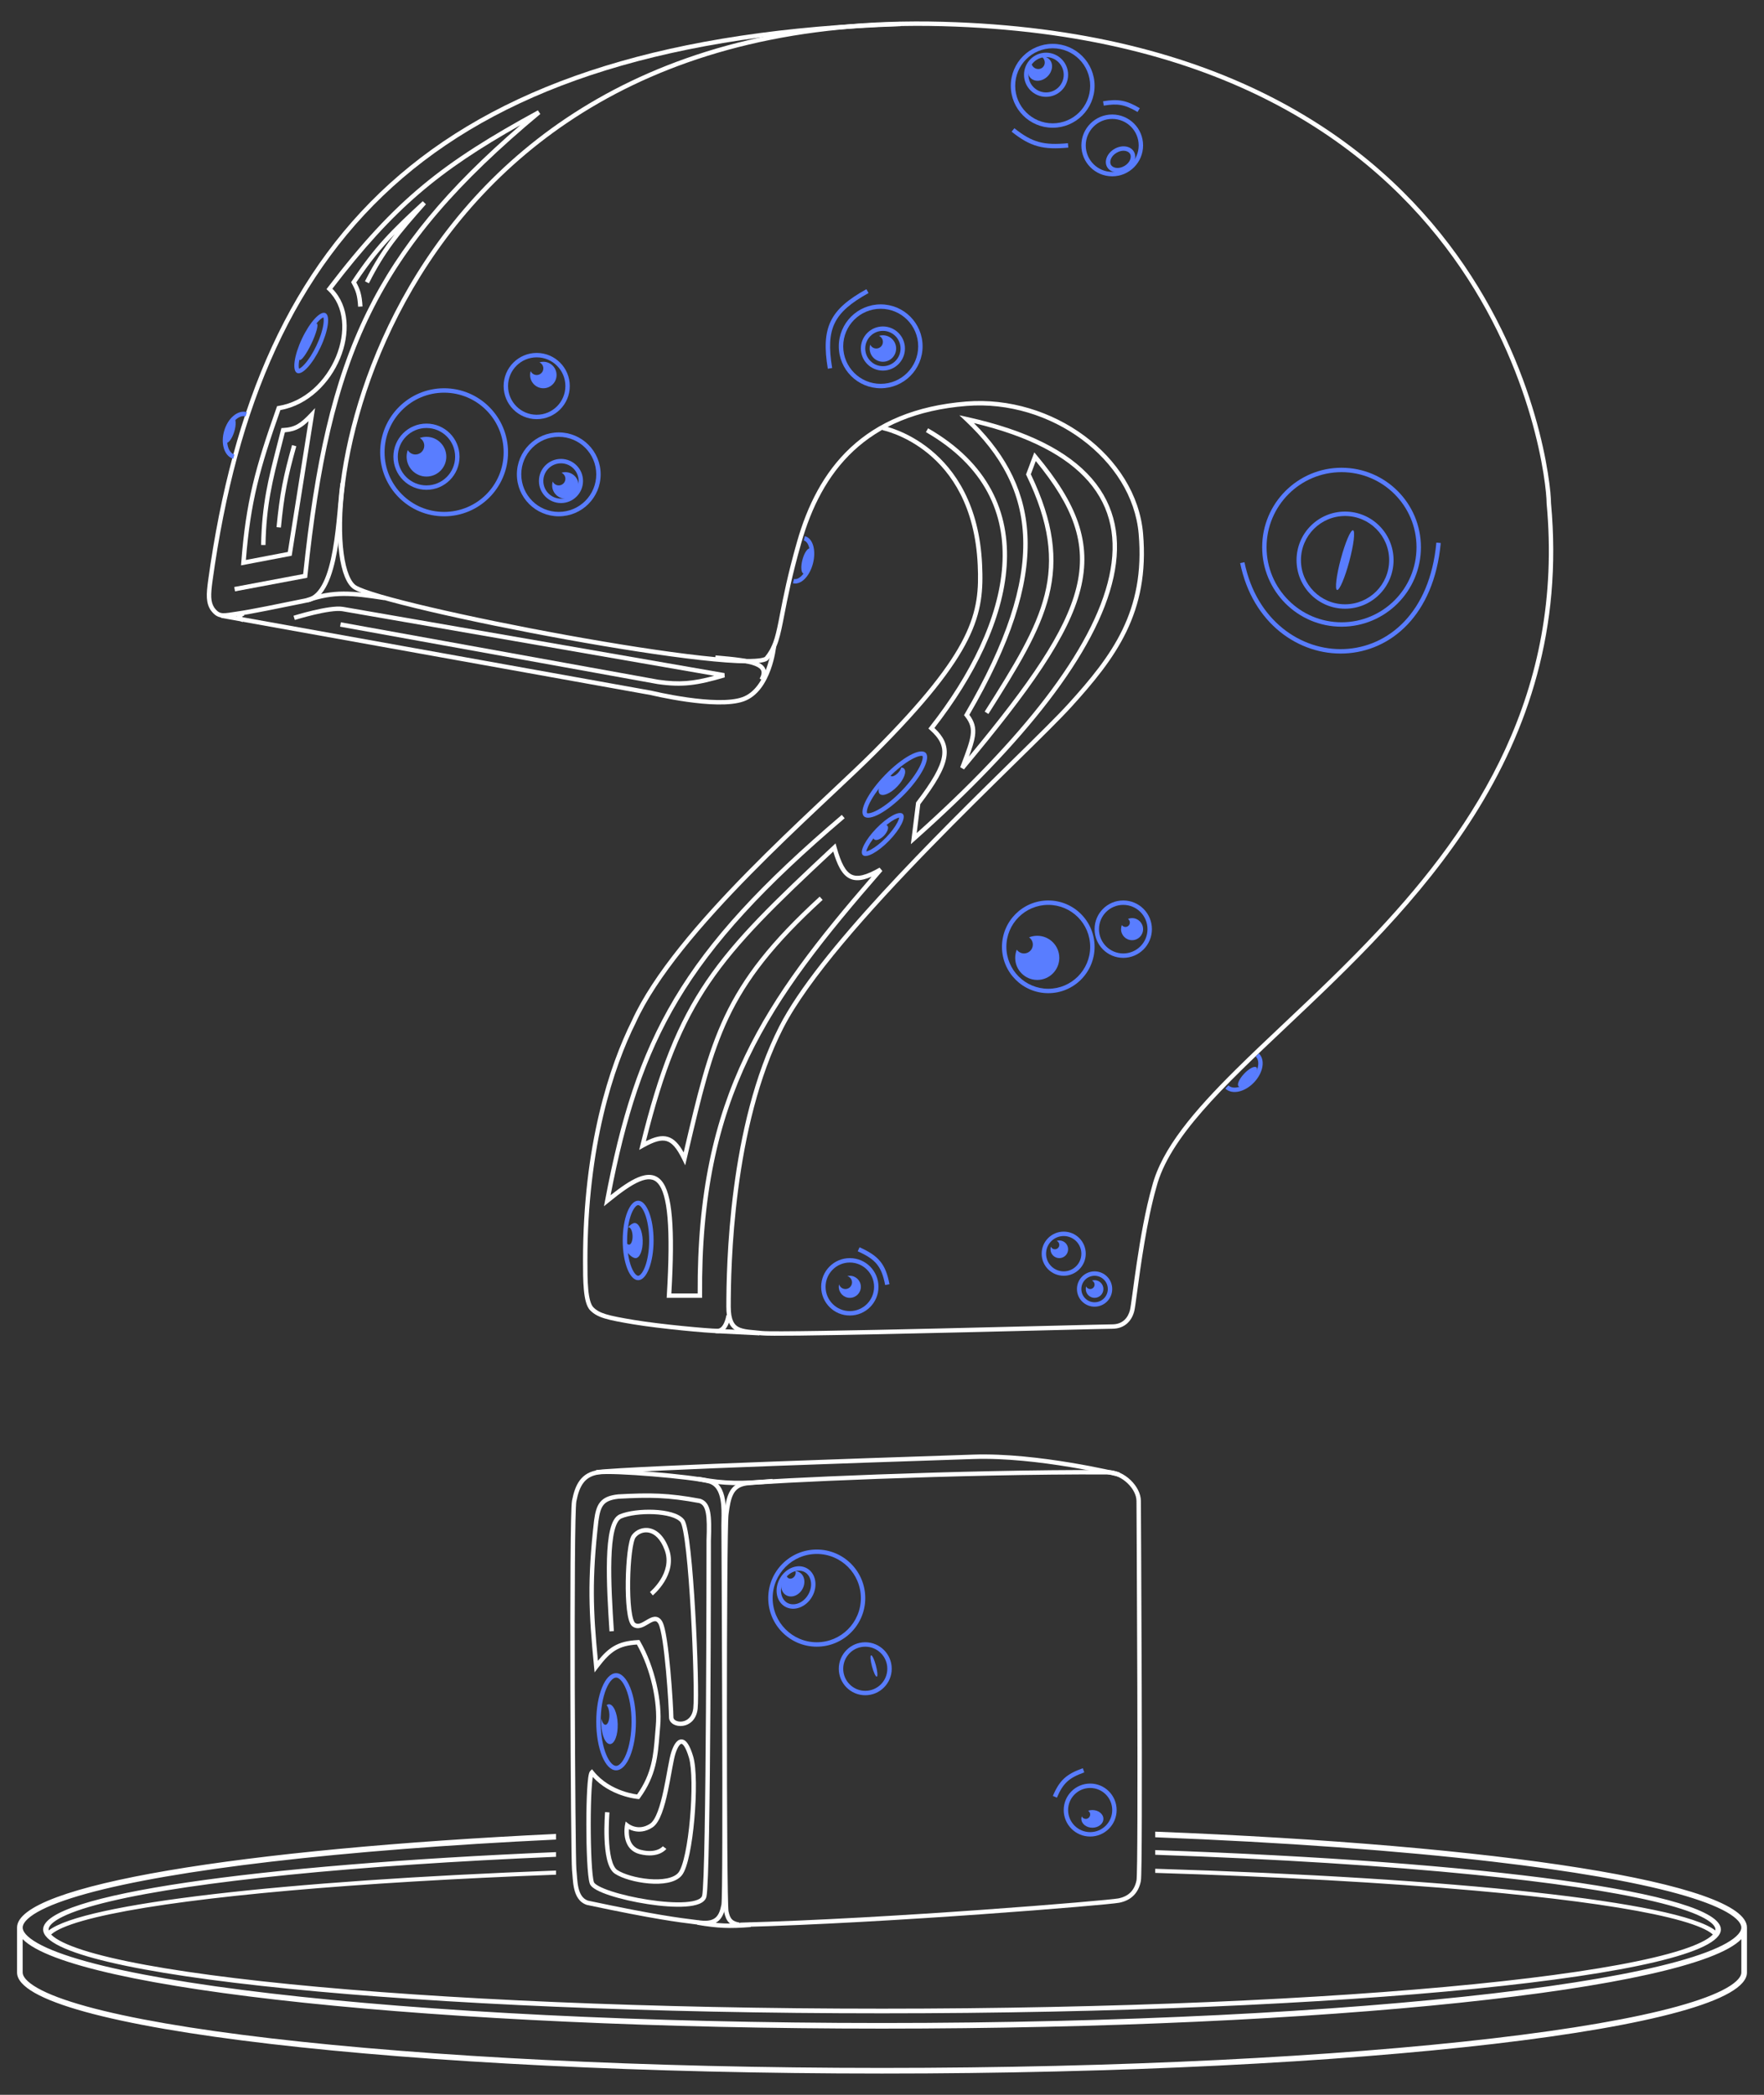 <svg width="368" height="437" viewBox="0 0 368 437" fill="none" xmlns="http://www.w3.org/2000/svg">
<rect x="0" y="0" width="368" height="437" fill="#333333" stroke="none"/>
<path fill-rule="evenodd" clip-rule="evenodd" d="M322.648 104.986V104.944C322.648 101.415 320.158 77.288 303.157 53.682C286.197 30.134 254.73 7.007 196.584 5.463C136.216 3.861 102.942 31.419 86.14 60.216C77.725 74.639 73.435 89.387 71.962 100.966C71.225 106.758 71.197 111.728 71.695 115.449C71.944 117.312 72.321 118.832 72.789 119.977C73.265 121.14 73.795 121.816 74.284 122.13C74.597 122.331 75.194 122.603 76.102 122.935C76.993 123.261 78.127 123.624 79.475 124.017C82.171 124.804 85.687 125.702 89.748 126.652C97.868 128.553 108.133 130.658 118.308 132.502C128.486 134.347 138.557 135.928 146.293 136.785C150.165 137.214 153.428 137.459 155.818 137.468C157.017 137.473 157.964 137.418 158.646 137.308C158.987 137.253 159.233 137.188 159.4 137.124C159.514 137.08 159.562 137.047 159.572 137.04C161.151 135.13 161.692 133.26 162.401 129.723C162.506 129.198 162.614 128.639 162.73 128.042C163.398 124.603 164.313 119.885 166.283 112.981C168.415 105.513 171.817 98.622 177.433 93.383C183.062 88.133 190.841 84.611 201.596 83.761C210.57 83.052 219.423 85.888 226.207 90.904C232.989 95.919 237.767 103.165 238.465 111.313C239.168 119.534 237.76 126.033 234.983 131.77C232.219 137.482 228.116 142.4 223.509 147.474C221.229 149.984 217.065 154.074 211.955 159.092L211.663 159.379C206.409 164.539 200.163 170.677 193.875 177.145C181.265 190.116 168.604 204.297 163.387 214.515C158.167 224.742 155.424 237.172 153.993 248.124C152.563 259.063 152.448 268.459 152.448 272.586C152.448 274.012 152.641 274.96 152.933 275.601C153.212 276.214 153.596 276.582 154.081 276.836C154.597 277.105 155.258 277.261 156.11 277.372C156.604 277.437 157.08 277.478 157.594 277.524C158.022 277.561 158.476 277.601 158.99 277.658C159.442 277.708 160.864 277.732 163.103 277.725C165.31 277.719 168.244 277.685 171.66 277.631C178.492 277.523 187.243 277.336 195.954 277.135C204.326 276.941 212.669 276.734 219.228 276.571C226.304 276.395 231.305 276.271 232.028 276.271C233.185 276.271 233.995 275.892 234.566 275.364C235.153 274.821 235.538 274.073 235.735 273.284C235.834 272.887 235.999 271.723 236.241 269.936L236.317 269.377C236.541 267.717 236.82 265.663 237.156 263.412C237.903 258.401 238.944 252.37 240.34 247.475C242.37 239.601 249.142 231.697 257.78 223.134C260.934 220.009 264.339 216.792 267.887 213.441C274.156 207.52 280.869 201.179 287.419 194.18C307.869 172.329 326.297 144.485 322.652 105.029L322.648 104.986ZM241.228 247.716C239.23 254.72 237.954 264.138 237.228 269.501C236.952 271.544 236.755 272.999 236.628 273.507C236.168 275.35 234.788 277.192 232.028 277.192C231.314 277.192 226.354 277.315 219.32 277.49C199.158 277.991 161.957 278.915 158.888 278.574C158.429 278.522 157.981 278.483 157.548 278.444C154.074 278.136 151.528 277.91 151.528 272.586C151.528 264.296 151.988 234.821 162.568 214.096C170.548 198.465 195.535 173.926 211.284 158.461C216.416 153.421 220.567 149.345 222.828 146.854C232.028 136.722 238.928 127.511 237.548 111.392C236.207 95.733 219.148 83.298 201.668 84.679C180.508 86.352 171.374 98.496 167.168 113.234C165.209 120.098 164.301 124.779 163.633 128.216C162.734 132.851 162.273 135.225 160.268 137.643C156.776 141.855 80.257 127.051 73.788 122.906C62.288 115.537 75.168 1.319 196.608 4.543C313.448 7.644 323.568 97.575 323.568 104.944C328.425 157.522 294.42 189.644 268.482 214.146C255.113 226.774 243.888 237.378 241.228 247.716Z" fill="white"/>
<path fill-rule="evenodd" clip-rule="evenodd" d="M135.793 145.002L46.107 128.885L46.269 127.979L135.983 144.1L135.996 144.104L136.005 144.106L136.034 144.113L136.147 144.139C136.247 144.163 136.394 144.197 136.584 144.24C136.964 144.326 137.514 144.446 138.191 144.585C139.546 144.862 141.408 145.21 143.442 145.497C145.477 145.784 147.675 146.008 149.702 146.037C151.739 146.067 153.56 145.9 154.865 145.432C157.431 144.512 158.977 141.922 159.884 139.437C160.333 138.208 160.613 137.037 160.781 136.173C160.865 135.741 160.92 135.387 160.955 135.142C160.972 135.019 160.984 134.924 160.992 134.86C160.996 134.829 160.998 134.804 161 134.789L161.002 134.771L161.002 134.768C161.002 134.768 161.002 134.767 161.46 134.813C161.918 134.858 161.918 134.859 161.918 134.859L161.917 134.861L161.917 134.867L161.915 134.889C161.912 134.907 161.909 134.934 161.905 134.969C161.897 135.039 161.884 135.141 161.866 135.271C161.829 135.529 161.771 135.899 161.684 136.349C161.51 137.246 161.218 138.466 160.748 139.753C159.819 142.298 158.146 145.235 155.175 146.3C153.712 146.824 151.757 146.989 149.688 146.958C147.609 146.928 145.37 146.699 143.314 146.409C141.256 146.119 139.374 145.767 138.007 145.487C137.323 145.347 136.767 145.225 136.382 145.138C136.189 145.095 136.039 145.06 135.937 145.036C135.886 145.024 135.847 145.015 135.82 145.009L135.793 145.002Z" fill="white"/>
<path fill-rule="evenodd" clip-rule="evenodd" d="M156.624 402.001C152.227 402.352 149.772 402.251 145.473 401.536L145.623 400.627C149.848 401.329 152.227 401.428 156.551 401.083L156.624 402.001Z" fill="white"/>
<path fill-rule="evenodd" clip-rule="evenodd" d="M161.228 309.429C154.798 309.993 151.27 310.04 145.464 308.962L145.632 308.057C151.327 309.113 154.765 309.071 161.148 308.511L161.228 309.429Z" fill="white"/>
<path fill-rule="evenodd" clip-rule="evenodd" d="M223.156 306.028C217.243 305.051 209.688 304.136 203.064 304.365C201.46 304.42 199.218 304.495 196.5 304.587C187.917 304.875 174.592 305.323 161.665 305.804C144.631 306.438 128.328 307.128 124.442 307.586L124.334 306.671C128.268 306.208 144.625 305.516 161.631 304.883C174.56 304.402 187.888 303.955 196.471 303.666C199.188 303.575 201.429 303.5 203.032 303.444C209.747 303.212 217.373 304.139 223.305 305.12C226.275 305.61 228.826 306.115 230.635 306.498C231.54 306.689 232.259 306.85 232.753 306.963C233 307.019 233.19 307.064 233.319 307.094C233.384 307.11 233.433 307.121 233.466 307.129L233.504 307.138L233.516 307.141C233.516 307.141 233.517 307.141 233.408 307.589C233.299 308.036 233.299 308.036 233.299 308.036L233.288 308.034L233.251 308.025C233.219 308.017 233.171 308.006 233.108 307.991C232.981 307.961 232.793 307.917 232.548 307.861C232.059 307.749 231.344 307.589 230.445 307.399C228.646 307.019 226.109 306.516 223.156 306.028Z" fill="white"/>
<path fill-rule="evenodd" clip-rule="evenodd" d="M158.405 278.573L149.205 278.112L149.251 277.192L158.451 277.653L158.405 278.573Z" fill="white"/>
<path fill-rule="evenodd" clip-rule="evenodd" d="M80.157 125.203C73.269 124.12 69.626 123.8 64.278 125.644L63.978 124.773C69.55 122.852 73.382 123.205 80.299 124.293L80.157 125.203Z" fill="white"/>
<path fill-rule="evenodd" clip-rule="evenodd" d="M154.268 138.164C152.868 137.964 151.173 137.804 149.19 137.642L149.265 136.724C151.25 136.886 152.968 137.048 154.398 137.253C155.823 137.456 156.992 137.706 157.865 138.054C158.731 138.398 159.398 138.876 159.669 139.594C159.941 140.314 159.759 141.127 159.294 142.004L158.482 141.572C158.898 140.786 158.942 140.273 158.809 139.92C158.674 139.563 158.303 139.219 157.525 138.91C156.756 138.603 155.674 138.365 154.268 138.164Z" fill="white"/>
<path fill-rule="evenodd" clip-rule="evenodd" d="M184.101 89.737C184.101 89.737 184.101 89.737 184.188 89.285C184.275 88.833 184.275 88.833 184.276 88.833L184.277 88.833L184.281 88.834L184.293 88.837L184.339 88.846C184.378 88.854 184.435 88.867 184.508 88.884C184.655 88.919 184.868 88.972 185.137 89.049C185.676 89.202 186.443 89.449 187.364 89.823C189.207 90.57 191.674 91.83 194.176 93.88C199.193 97.99 204.317 105.25 204.887 117.819C205.119 122.927 204.888 127.506 201.907 133.474C198.94 139.414 193.262 146.711 182.673 157.313C180.363 159.626 177.312 162.495 173.846 165.754C172.99 166.559 172.108 167.388 171.206 168.239C166.65 172.534 161.567 177.379 156.571 182.468C146.565 192.658 136.96 203.775 132.627 213.365L132.623 213.373L132.619 213.381C128.051 222.528 122.548 239.037 122.548 262.915C122.548 264.993 122.548 267.158 122.718 268.974C122.803 269.882 122.929 270.686 123.113 271.339C123.299 272.002 123.531 272.459 123.793 272.721C124.416 273.345 125.148 273.773 126.419 274.161C127.708 274.554 129.518 274.895 132.284 275.356C137.79 276.275 147.883 277.192 149.688 277.192C150.299 277.192 150.765 276.653 151.105 275.859C151.264 275.488 151.372 275.112 151.44 274.826C151.474 274.684 151.497 274.565 151.512 274.484C151.52 274.443 151.525 274.412 151.528 274.391L151.532 274.369L151.533 274.364C151.532 274.364 151.533 274.364 151.988 274.429C152.212 274.461 152.326 274.477 152.384 274.485C152.443 274.494 152.443 274.494 152.443 274.494L152.443 274.498L152.441 274.507L152.436 274.539C152.432 274.565 152.426 274.603 152.417 274.65C152.4 274.745 152.373 274.879 152.335 275.039C152.259 275.357 152.137 275.787 151.951 276.222C151.6 277.041 150.917 278.113 149.688 278.113C147.813 278.113 137.666 277.188 132.132 276.265C129.378 275.805 127.508 275.455 126.151 275.042C124.778 274.624 123.9 274.131 123.143 273.373C122.715 272.945 122.429 272.308 122.227 271.589C122.023 270.86 121.89 269.995 121.802 269.06C121.628 267.196 121.628 264.991 121.628 262.929V262.915C121.628 238.901 127.161 222.253 131.792 212.977C136.201 203.225 145.913 192.008 155.915 181.822C160.924 176.72 166.018 171.865 170.576 167.568C171.481 166.715 172.365 165.883 173.223 165.077C176.687 161.819 179.723 158.963 182.023 156.661C192.594 146.078 198.186 138.866 201.084 133.062C203.968 127.287 204.196 122.884 203.968 117.861C203.41 105.559 198.414 98.542 193.593 94.593C191.177 92.613 188.795 91.397 187.019 90.676C186.131 90.316 185.396 90.08 184.886 89.935C184.63 89.862 184.431 89.812 184.297 89.781C184.231 89.765 184.18 89.754 184.147 89.747L184.11 89.739L184.102 89.738L184.101 89.737Z" fill="white"/>
<path fill-rule="evenodd" clip-rule="evenodd" d="M49.804 127.993C50.001 127.842 50.274 127.698 50.599 127.552L50.976 128.392C50.727 128.504 50.553 128.596 50.439 128.671C50.555 128.743 50.727 128.828 50.967 128.93L50.608 129.778C50.306 129.649 50.042 129.521 49.846 129.383C49.672 129.262 49.425 129.046 49.408 128.712C49.39 128.366 49.628 128.129 49.804 127.993ZM50.298 128.784C50.298 128.784 50.299 128.782 50.302 128.779C50.3 128.782 50.299 128.784 50.298 128.784Z" fill="white"/>
<path fill-rule="evenodd" clip-rule="evenodd" d="M83.986 37.142C61.368 56.497 49.395 84.576 44.344 121.127L44.344 121.127C43.924 124.165 43.921 125.571 44.724 126.785C45.047 127.215 45.322 127.481 45.585 127.647C45.842 127.809 46.112 127.891 46.451 127.915C46.802 127.94 47.221 127.904 47.777 127.825C48.038 127.788 48.32 127.744 48.635 127.694L48.692 127.685C49.028 127.632 49.397 127.574 49.803 127.516C52.383 127.147 58.539 125.883 62.047 125.163C62.894 124.989 63.587 124.847 64.038 124.757C65.438 124.476 66.556 123.322 67.452 121.49C68.344 119.667 68.968 117.267 69.425 114.685C69.881 112.108 70.168 109.381 70.397 106.915C70.446 106.394 70.492 105.883 70.537 105.388C70.703 103.551 70.85 101.922 71.033 100.729L71.942 100.869C71.764 102.031 71.621 103.619 71.455 105.451C71.41 105.95 71.363 106.468 71.313 107C71.083 109.47 70.794 112.23 70.331 114.846C69.868 117.456 69.227 119.956 68.278 121.895C67.335 123.825 66.037 125.296 64.218 125.66C63.778 125.748 63.096 125.888 62.259 126.06C58.758 126.779 52.545 128.054 49.933 128.428C49.535 128.485 49.171 128.542 48.835 128.595L48.77 128.605C48.46 128.654 48.172 128.7 47.906 128.737C47.34 128.817 46.84 128.867 46.385 128.834C45.919 128.801 45.498 128.681 45.094 128.426C44.698 128.176 44.343 127.812 43.98 127.327L43.972 127.317L43.965 127.306C42.935 125.759 43.018 124.001 43.433 121C48.501 84.323 60.537 55.997 83.388 36.442C106.233 16.892 139.818 6.171 187.853 4.543L187.884 5.464C139.955 7.088 106.609 17.782 83.986 37.142Z" fill="white"/>
<path fill-rule="evenodd" clip-rule="evenodd" d="M183.095 307.588C197.727 307.05 215.788 306.589 231.109 306.668C231.11 306.668 231.11 306.668 231.11 306.668L231.108 307.128V306.668C231.108 306.668 231.109 306.668 231.109 306.668C232.867 306.668 234.584 307.543 235.853 308.752C237.116 309.957 238.007 311.565 238.008 313.114C238.008 313.113 238.008 313.113 237.548 313.116L237.088 313.118L237.088 313.116C237.088 311.901 236.37 310.517 235.218 309.419C234.072 308.326 232.57 307.589 231.108 307.589L231.106 307.589C215.803 307.511 197.755 307.971 183.128 308.509C168.484 309.047 157.312 309.661 155.733 309.887C154.985 309.994 154.424 310.215 153.991 310.518C153.559 310.821 153.23 311.222 152.971 311.726C152.439 312.759 152.215 314.171 151.984 315.939C151.931 316.343 151.881 317.895 151.838 320.36C151.795 322.805 151.759 326.111 151.731 329.988C151.673 337.743 151.644 347.779 151.644 357.778C151.644 367.777 151.672 377.738 151.73 385.343C151.758 389.146 151.794 392.358 151.837 394.691C151.859 395.858 151.882 396.802 151.907 397.49C151.919 397.835 151.932 398.112 151.945 398.32C151.959 398.538 151.972 398.652 151.979 398.689C152.157 399.577 152.393 400.091 152.726 400.421C153.05 400.743 153.524 400.949 154.319 401.081C154.305 401.081 154.29 401.082 154.276 401.082L154.288 401.543L154.361 401.088C154.347 401.086 154.333 401.083 154.319 401.081C169.894 400.676 189.07 399.526 204.648 398.419C212.443 397.866 219.335 397.323 224.422 396.89C226.965 396.673 229.056 396.484 230.582 396.335C232.124 396.184 233.059 396.077 233.318 396.025C234.397 395.809 235.229 395.384 235.843 394.769C236.456 394.155 236.881 393.322 237.097 392.241C237.104 392.206 237.116 392.093 237.129 391.874C237.142 391.667 237.153 391.391 237.164 391.048C237.186 390.362 237.204 389.421 237.22 388.26C237.252 385.939 237.271 382.748 237.282 378.981C237.304 371.448 237.289 361.619 237.261 351.861C237.232 342.104 237.189 332.418 237.153 325.172C237.135 321.548 237.119 318.535 237.107 316.428C237.101 315.374 237.096 314.547 237.093 313.983L237.088 313.118C237.088 313.118 237.088 313.118 237.548 313.116H238.008L238.013 313.977C238.016 314.541 238.021 315.369 238.027 316.423C238.039 318.53 238.055 321.544 238.073 325.167C238.109 332.414 238.152 342.1 238.181 351.859C238.209 361.617 238.224 371.448 238.202 378.984C238.191 382.751 238.172 385.947 238.14 388.273C238.124 389.435 238.106 390.383 238.084 391.077C238.073 391.424 238.061 391.71 238.048 391.929C238.035 392.137 238.021 392.313 237.999 392.422C237.755 393.644 237.259 394.653 236.493 395.42C235.727 396.188 234.719 396.684 233.498 396.928C233.182 396.991 232.188 397.103 230.672 397.252C229.14 397.401 227.045 397.591 224.5 397.807C219.408 398.241 212.512 398.784 204.713 399.338C189.116 400.446 169.903 401.598 154.3 402.003L154.257 402.004L154.215 401.997C153.318 401.853 152.608 401.601 152.078 401.075C151.552 400.553 151.268 399.823 151.077 398.87C151.055 398.762 151.04 398.586 151.027 398.378C151.013 398.158 151 397.872 150.987 397.524C150.962 396.828 150.939 395.877 150.917 394.708C150.874 392.37 150.838 389.154 150.81 385.35C150.752 377.742 150.724 367.779 150.724 357.778C150.724 347.778 150.753 337.739 150.811 329.982C150.839 326.103 150.875 322.793 150.918 320.344C150.961 317.913 151.011 316.29 151.072 315.819C151.298 314.087 151.534 312.506 152.153 311.304C152.469 310.691 152.889 310.166 153.463 309.763C154.037 309.362 154.741 309.099 155.603 308.975C157.244 308.741 168.48 308.125 183.095 307.588ZM238.008 313.116C238.008 313.115 238.008 313.114 238.008 313.114V313.116Z" fill="white"/>
<path fill-rule="evenodd" clip-rule="evenodd" d="M136.213 307.072C141.092 307.474 146.076 308.052 147.959 308.524C150.074 309.053 150.908 310.914 151.233 312.812C151.488 314.296 151.453 315.936 151.426 317.218C151.419 317.572 151.412 317.9 151.412 318.189C151.412 318.189 151.412 318.19 151.412 318.19L151.417 319.052C151.42 319.616 151.425 320.443 151.431 321.497C151.442 323.605 151.459 326.618 151.477 330.242C151.513 337.488 151.556 347.175 151.584 356.933C151.613 366.691 151.628 376.522 151.606 384.058C151.595 387.826 151.575 391.021 151.544 393.347C151.528 394.51 151.509 395.457 151.487 396.151C151.476 396.498 151.465 396.784 151.452 397.003C151.439 397.211 151.425 397.388 151.403 397.496C151.172 398.652 150.836 399.816 150.005 400.613C149.149 401.434 147.865 401.778 145.951 401.539C145.687 401.506 145.418 401.473 145.141 401.439C141.546 400.997 136.56 400.383 122.452 397.387L122.427 397.382L122.402 397.374C120.794 396.837 120.106 395.428 119.78 394.018C119.615 393.309 119.535 392.569 119.479 391.89C119.459 391.648 119.443 391.417 119.427 391.198C119.398 390.786 119.372 390.415 119.331 390.084C119.312 389.927 119.296 389.498 119.279 388.872C119.263 388.231 119.246 387.353 119.229 386.272C119.195 384.11 119.162 381.133 119.13 377.608C119.068 370.559 119.015 361.321 118.99 352.043C118.966 342.766 118.969 333.449 119.019 326.242C119.044 322.639 119.081 319.561 119.132 317.28C119.157 316.14 119.186 315.196 119.219 314.483C119.251 313.786 119.288 313.275 119.336 313.027C119.664 311.341 120.141 309.876 120.988 308.767C121.85 307.639 123.066 306.918 124.783 306.672C125.636 306.55 127.288 306.553 129.3 306.632C131.329 306.712 133.765 306.87 136.213 307.072ZM150.952 318.19L150.492 318.193L150.492 318.19C150.492 317.867 150.499 317.514 150.507 317.141C150.533 315.866 150.564 314.355 150.326 312.967C150.02 311.176 149.302 309.809 147.736 309.417C145.939 308.967 141.034 308.394 136.138 307.99C133.698 307.789 131.276 307.631 129.264 307.552C127.238 307.473 125.67 307.476 124.913 307.584C123.41 307.799 122.42 308.409 121.719 309.327C121.002 310.265 120.559 311.563 120.239 313.203C120.207 313.371 120.171 313.809 120.138 314.526C120.106 315.228 120.077 316.163 120.052 317.301C120.001 319.575 119.964 322.647 119.939 326.248C119.889 333.451 119.886 342.765 119.91 352.041C119.935 361.317 119.988 370.553 120.05 377.6C120.082 381.124 120.115 384.099 120.149 386.258C120.166 387.337 120.183 388.212 120.199 388.848C120.216 389.498 120.232 389.871 120.245 389.973C120.288 390.325 120.317 390.737 120.348 391.165C120.363 391.38 120.378 391.598 120.396 391.815C120.451 392.481 120.527 393.167 120.676 393.81C120.974 395.097 121.534 396.101 122.67 396.492C136.723 399.476 141.682 400.085 145.254 400.524C145.532 400.559 145.801 400.592 146.065 400.625C147.83 400.846 148.789 400.504 149.369 399.947C149.975 399.366 150.272 398.462 150.501 397.316C150.508 397.28 150.52 397.167 150.533 396.949C150.545 396.742 150.557 396.465 150.568 396.122C150.59 395.436 150.608 394.495 150.624 393.335C150.655 391.014 150.675 387.822 150.686 384.056C150.708 376.523 150.693 366.694 150.664 356.936C150.636 347.178 150.593 337.493 150.557 330.246C150.539 326.623 150.522 323.61 150.511 321.502C150.505 320.448 150.5 319.621 150.497 319.057L150.492 318.193C150.492 318.192 150.492 318.193 150.952 318.19Z" fill="white"/>
<path fill-rule="evenodd" clip-rule="evenodd" d="M68.362 59.991C82.498 41.46 92.457 33.817 112.207 23.021L112.722 23.78C95.566 38.072 84.631 50.639 77.377 65.38C70.121 80.125 66.531 97.083 64.125 120.19L64.09 120.532L49.033 123.359L48.863 122.453L63.246 119.753C65.655 96.781 69.26 79.791 76.552 64.972C83.363 51.132 93.374 39.218 108.564 26.098C91.663 35.654 82.25 43.361 69.341 60.226C72.926 63.887 73.045 69.701 70.935 74.782C68.796 79.932 64.307 84.501 58.491 85.549C54.193 97.73 52.267 104.703 51.294 116.814L60.044 115.145L64.371 87.857C63.733 88.46 63.133 88.941 62.492 89.306C61.593 89.817 60.639 90.088 59.432 90.184C59.178 91.186 58.931 92.146 58.692 93.074C56.884 100.102 55.54 105.32 55.388 113.703L54.468 113.686C54.623 105.19 55.992 99.871 57.803 92.84C58.067 91.812 58.341 90.749 58.622 89.633L58.705 89.303L59.044 89.286C60.309 89.221 61.209 88.977 62.037 88.505C62.879 88.026 63.676 87.297 64.715 86.204L65.734 85.132L60.852 115.929L50.283 117.944L50.329 117.344C51.303 104.666 53.265 97.572 57.714 84.987L57.805 84.729L58.075 84.686C63.628 83.796 68.002 79.445 70.086 74.428C72.174 69.398 71.898 63.877 68.413 60.606L68.11 60.322L68.362 59.991Z" fill="white"/>
<path fill-rule="evenodd" clip-rule="evenodd" d="M61.505 129.333L61.368 128.893C61.231 128.453 61.231 128.453 61.231 128.453L61.237 128.451L61.253 128.446L61.316 128.427C61.372 128.41 61.453 128.385 61.557 128.354C61.766 128.291 62.066 128.202 62.435 128.097C63.173 127.887 64.186 127.612 65.287 127.351C66.387 127.09 67.581 126.842 68.678 126.688C69.764 126.536 70.8 126.469 71.564 126.596C72.945 126.827 92.843 130.282 112.392 133.678C122.167 135.376 131.855 137.06 139.1 138.32L151.146 140.413C151.146 140.414 151.147 140.414 151.068 140.867L151.146 140.413L151.197 141.309C145.492 142.986 142.365 143.449 137.202 142.705L137.194 142.704L70.946 130.728L71.11 129.821L137.342 141.794C141.721 142.425 144.558 142.167 148.995 140.974L138.943 139.227C131.698 137.968 122.009 136.284 112.234 134.586C92.683 131.189 72.79 127.735 71.412 127.505C70.795 127.402 69.876 127.45 68.806 127.6C67.748 127.749 66.584 127.99 65.499 128.247C64.415 128.504 63.416 128.776 62.687 128.983C62.323 129.087 62.026 129.174 61.822 129.236C61.719 129.267 61.64 129.291 61.586 129.307L61.525 129.326L61.51 129.331L61.505 129.333Z" fill="white"/>
<path fill-rule="evenodd" clip-rule="evenodd" d="M57.69 109.966C58.356 103.035 59.113 99.296 60.925 92.845L61.811 93.094C60.012 99.498 59.266 103.183 58.606 110.054L57.69 109.966Z" fill="white"/>
<path fill-rule="evenodd" clip-rule="evenodd" d="M74.324 58.913C74.697 59.612 74.983 60.236 75.192 60.96C75.425 61.766 75.557 62.675 75.627 63.928L74.709 63.98C74.641 62.764 74.515 61.931 74.308 61.216C74.102 60.503 73.81 59.888 73.384 59.109L73.251 58.864L73.405 58.632C78.153 51.502 81.629 47.977 88.198 41.968L88.852 42.613C83.284 48.899 80.331 52.419 76.958 59.096L76.137 58.68C78.147 54.702 80.015 51.822 82.342 48.85C79.477 51.818 77.121 54.734 74.324 58.913Z" fill="white"/>
<path fill-rule="evenodd" clip-rule="evenodd" d="M200.136 86.633L201.767 86.992C214.346 89.766 222.853 94.143 227.783 99.842C232.733 105.564 234.026 112.556 232.305 120.413C230.588 128.25 225.871 136.963 218.787 146.206C211.698 155.455 202.217 165.263 190.933 175.292L190.02 176.104L191.107 167.398L191.182 167.299C194.445 163.021 196.121 160.126 196.503 157.873C196.69 156.768 196.564 155.824 196.157 154.938C195.746 154.042 195.034 153.179 194.003 152.265L193.678 151.977L193.947 151.635C202.429 140.848 208.348 128.961 209.087 118.038C209.455 112.585 208.533 107.377 205.999 102.657C203.466 97.937 199.307 93.678 193.159 90.144L193.617 89.346C199.889 92.951 204.183 97.327 206.81 102.221C209.437 107.115 210.383 112.501 210.004 118.1C209.256 129.169 203.332 141.097 194.934 151.867C195.856 152.731 196.557 153.604 196.993 154.553C197.483 155.62 197.626 156.753 197.41 158.027C196.988 160.512 195.196 163.544 191.989 167.759L191.236 173.788C202.09 164.068 211.206 154.584 218.057 145.645C225.103 136.452 229.73 127.865 231.406 120.216C233.078 112.586 231.812 105.906 227.087 100.445C222.549 95.199 214.773 91.023 203.174 88.26C210.099 95.168 214.099 102.895 214.375 112.414C214.665 122.381 210.869 134.246 202.222 149.12C202.722 149.786 203.069 150.435 203.267 151.12C203.49 151.892 203.516 152.681 203.392 153.552C203.224 154.73 202.773 156.097 202.137 157.822C214.88 142.437 222.212 131.82 224.51 122.735C225.705 118.013 225.537 113.706 224.05 109.349C222.62 105.16 219.963 100.904 216.08 96.177L215.048 98.934C219.851 108.952 220.729 116.63 218.839 124.229C216.949 131.832 212.295 139.316 206.196 148.943L205.419 148.45C211.54 138.787 216.1 131.435 217.947 124.007C219.783 116.619 218.943 109.118 214.134 99.157L214.048 98.979L215.774 94.37L216.281 94.976C220.473 99.99 223.378 104.531 224.92 109.051C226.467 113.583 226.639 118.072 225.402 122.961C222.941 132.69 214.895 144.01 201.101 160.506L200.318 160.048C200.42 159.776 200.519 159.512 200.616 159.257C201.608 156.629 202.276 154.86 202.481 153.422C202.591 152.65 202.562 151.997 202.383 151.376C202.203 150.753 201.863 150.135 201.309 149.445L201.111 149.198L201.271 148.924C209.992 133.988 213.74 122.218 213.456 112.441C213.173 102.69 208.877 94.854 201.353 87.778L200.136 86.633Z" fill="white"/>
<path fill-rule="evenodd" clip-rule="evenodd" d="M140.696 208.254C148.042 195.946 158.795 184.302 175.61 169.992L176.206 170.694C159.426 184.974 148.758 196.542 141.486 208.727C134.394 220.609 130.516 233.107 127.375 249.336C129.535 247.625 131.447 246.302 133.093 245.616C134.043 245.221 134.941 245.021 135.77 245.107C136.615 245.194 137.351 245.575 137.961 246.268C138.56 246.948 139.029 247.918 139.39 249.179C139.751 250.444 140.012 252.03 140.176 253.969C140.497 257.758 140.456 262.946 140.056 269.823H145.545C145.437 249.136 148.912 233.825 155.388 220.274C161.623 207.23 170.628 195.84 181.833 182.879C181.251 183.131 180.706 183.323 180.196 183.449C179.102 183.717 178.132 183.689 177.273 183.277C176.419 182.867 175.742 182.11 175.167 181.059C174.675 180.161 174.243 179.022 173.832 177.64C161.906 188.772 153.989 196.442 148.111 205.084C142.283 213.654 138.448 223.202 134.742 238.073C136.526 237.173 138.003 236.773 139.323 237.161C140.616 237.542 141.636 238.643 142.624 240.413C142.641 240.34 142.658 240.266 142.675 240.193C145.431 228.436 147.442 219.856 151.154 212.003C155.024 203.818 160.73 196.443 170.997 187.044L171.618 187.724C161.406 197.072 155.788 204.354 151.986 212.397C148.316 220.16 146.326 228.65 143.558 240.46C143.452 240.913 143.344 241.371 143.236 241.835L142.94 243.097L142.374 241.93C141.202 239.513 140.195 238.378 139.063 238.045C137.925 237.71 136.483 238.13 134.272 239.368L133.349 239.885L133.601 238.856C137.398 223.353 141.307 213.453 147.351 204.566C153.386 195.692 161.536 187.851 173.754 176.454L174.309 175.936L174.511 176.668C174.977 178.357 175.449 179.658 175.973 180.616C176.497 181.573 177.053 182.15 177.67 182.446C178.281 182.739 179.02 182.789 179.977 182.554C180.941 182.317 182.094 181.799 183.5 180.996L184.075 181.699C172.152 195.406 162.678 207.155 156.218 220.672C149.763 234.177 146.306 249.474 146.468 270.28L146.471 270.744H139.079L139.109 270.256C139.534 263.149 139.582 257.858 139.259 254.047C139.098 252.142 138.845 250.62 138.505 249.433C138.165 248.242 137.746 247.416 137.271 246.877C136.806 246.349 136.279 246.085 135.675 246.023C135.056 245.959 134.319 246.104 133.447 246.467C131.694 247.197 129.546 248.743 126.978 250.837L126.002 251.634L126.236 250.394C129.429 233.512 133.348 220.566 140.696 208.254Z" fill="white"/>
<path fill-rule="evenodd" clip-rule="evenodd" d="M129.025 312.653C127.354 312.838 126.467 313.258 125.919 313.926C125.349 314.622 125.072 315.67 124.844 317.318C123.462 329.441 123.723 335.874 124.735 346.463C125.805 345.139 126.802 344.158 127.95 343.468C129.359 342.621 130.954 342.237 133.105 342.131L133.386 342.117L133.526 342.36C136.618 347.714 138.195 354.966 137.726 360.134C137.672 360.725 137.626 361.311 137.58 361.893C137.237 366.258 136.911 370.411 133.5 375.101L133.349 375.309L133.093 375.289L133.128 374.83C133.093 375.289 133.093 375.289 133.093 375.289L133.092 375.289L133.086 375.288L133.07 375.287C133.057 375.286 133.038 375.284 133.014 375.282C132.966 375.277 132.896 375.269 132.806 375.258C132.627 375.235 132.371 375.198 132.052 375.139C131.415 375.02 130.529 374.813 129.525 374.458C127.709 373.816 125.486 372.684 123.662 370.697C123.649 370.781 123.635 370.871 123.622 370.967C123.538 371.572 123.467 372.4 123.41 373.388C123.295 375.362 123.238 377.944 123.238 380.587C123.238 383.229 123.295 385.927 123.41 388.133C123.467 389.237 123.538 390.213 123.623 390.997C123.71 391.793 123.807 392.352 123.904 392.646C123.924 392.706 123.993 392.818 124.174 392.975C124.349 393.127 124.598 393.293 124.922 393.469C125.569 393.82 126.463 394.182 127.536 394.534C129.677 395.237 132.469 395.88 135.268 396.308C138.069 396.738 140.849 396.949 142.972 396.801C144.036 396.727 144.904 396.564 145.52 396.313C146.143 396.058 146.412 395.756 146.479 395.455C146.528 395.235 146.58 394.754 146.631 394.007C146.681 393.274 146.728 392.314 146.772 391.161C146.86 388.855 146.935 385.784 147 382.212C147.129 375.069 147.215 365.932 147.273 356.923C147.33 347.914 147.359 339.034 147.374 332.407C147.381 329.093 147.384 326.343 147.386 324.421C147.387 323.46 147.388 322.706 147.388 322.192L147.388 321.406C147.388 321.405 147.388 321.405 147.848 321.405L147.388 321.406V321.397L147.388 321.388C147.487 318.704 147.484 316.847 147.241 315.584C147.12 314.959 146.947 314.514 146.724 314.197C146.513 313.898 146.246 313.693 145.887 313.561C139.324 312.336 135.636 312.3 129.025 312.653ZM148.308 321.414C148.406 318.752 148.41 316.791 148.144 315.41C148.01 314.712 147.801 314.128 147.476 313.666C147.144 313.195 146.707 312.873 146.161 312.681L146.127 312.669L146.092 312.662C139.408 311.412 135.641 311.377 128.963 311.734L128.951 311.735L128.938 311.736C127.163 311.931 125.981 312.398 125.207 313.342C124.455 314.261 124.159 315.555 123.932 317.197L123.931 317.208C122.489 329.851 122.823 336.371 123.93 347.702L124.045 348.876L124.755 347.934C126.092 346.161 127.18 345.005 128.424 344.257C129.601 343.55 130.956 343.187 132.869 343.066C135.78 348.242 137.254 355.163 136.81 360.05C136.755 360.653 136.708 361.245 136.662 361.829C136.322 366.12 136.017 369.963 132.911 374.343C132.749 374.322 132.513 374.288 132.22 374.233C131.621 374.121 130.782 373.925 129.831 373.589C127.926 372.916 125.596 371.689 123.827 369.476L123.506 369.074L123.143 369.438C123.052 369.529 122.996 369.64 122.961 369.723C122.922 369.815 122.89 369.918 122.861 370.027C122.804 370.245 122.755 370.522 122.71 370.841C122.622 371.481 122.549 372.337 122.491 373.335C122.376 375.333 122.318 377.933 122.318 380.587C122.318 383.24 122.376 385.954 122.491 388.181C122.549 389.294 122.621 390.289 122.709 391.096C122.795 391.89 122.899 392.54 123.032 392.937C123.127 393.222 123.335 393.466 123.572 393.672C123.815 393.882 124.126 394.084 124.483 394.278C125.198 394.667 126.151 395.049 127.249 395.409C129.449 396.131 132.292 396.784 135.128 397.219C137.962 397.653 140.817 397.874 143.036 397.72C144.141 397.643 145.121 397.47 145.867 397.166C146.606 396.864 147.214 396.39 147.377 395.655C147.443 395.356 147.499 394.805 147.549 394.07C147.6 393.323 147.647 392.353 147.691 391.196C147.78 388.881 147.855 385.802 147.92 382.228C148.049 375.08 148.135 365.939 148.193 356.928C148.25 347.918 148.279 339.037 148.294 332.409C148.301 329.095 148.304 326.344 148.306 324.422C148.307 323.46 148.308 322.706 148.308 322.193L148.308 321.414Z" fill="white"/>
<path fill-rule="evenodd" clip-rule="evenodd" d="M136.385 315.878C133.831 315.764 131.149 316.11 129.629 316.762C129.352 316.881 129.077 317.143 128.819 317.598C128.562 318.052 128.342 318.664 128.161 319.421C127.8 320.935 127.613 322.948 127.545 325.245C127.41 329.834 127.753 335.453 128.067 340.258L127.149 340.318C126.835 335.522 126.489 329.858 126.625 325.218C126.694 322.9 126.883 320.813 127.266 319.207C127.458 318.404 127.703 317.701 128.018 317.144C128.333 316.588 128.739 316.142 129.267 315.916C130.966 315.186 133.805 314.841 136.426 314.958C137.743 315.016 139.032 315.193 140.12 315.508C141.192 315.819 142.138 316.285 142.687 316.972C142.861 317.191 142.995 317.528 143.107 317.9C143.225 318.289 143.338 318.778 143.446 319.347C143.662 320.487 143.866 321.983 144.057 323.715C144.439 327.181 144.771 331.622 145.03 336.116C145.289 340.611 145.476 345.164 145.569 348.854C145.662 352.527 145.664 355.384 145.545 356.458C145.42 357.582 145.009 358.43 144.433 359.024C143.859 359.615 143.145 359.93 142.45 360.03C141.762 360.128 141.071 360.017 140.535 359.727C139.997 359.436 139.568 358.929 139.568 358.25C139.568 357.35 139.34 352.992 138.937 348.562C138.736 346.35 138.493 344.13 138.215 342.323C138.076 341.419 137.929 340.625 137.776 339.99C137.619 339.341 137.467 338.905 137.333 338.683C137.19 338.444 137.057 338.325 136.948 338.264C136.843 338.206 136.729 338.185 136.587 338.199C136.266 338.23 135.879 338.43 135.374 338.728C135.319 338.76 135.263 338.793 135.206 338.827C134.778 339.082 134.285 339.375 133.792 339.532C133.204 339.72 132.547 339.737 131.932 339.275C131.739 339.13 131.595 338.923 131.481 338.704C131.366 338.481 131.267 338.216 131.181 337.923C131.01 337.336 130.879 336.594 130.781 335.758C130.583 334.083 130.511 331.974 130.54 329.862C130.569 327.748 130.699 325.615 130.91 323.889C131.016 323.027 131.142 322.259 131.289 321.641C131.43 321.047 131.604 320.522 131.84 320.208C132.63 319.153 134.073 318.496 135.583 318.825C137.11 319.157 138.586 320.464 139.54 323.09C140.527 325.808 139.653 328.263 138.579 329.996C138.04 330.864 137.444 331.566 136.983 332.05C136.752 332.292 136.554 332.481 136.412 332.611C136.341 332.675 136.284 332.725 136.245 332.76C136.225 332.777 136.209 332.79 136.198 332.799L136.185 332.81L136.181 332.813L136.18 332.814C136.18 332.814 136.179 332.815 135.888 332.458C135.597 332.102 135.597 332.102 135.596 332.102L135.598 332.101L135.607 332.094C135.615 332.087 135.627 332.076 135.644 332.062C135.677 332.033 135.728 331.989 135.792 331.93C135.919 331.813 136.102 331.639 136.317 331.414C136.747 330.962 137.301 330.311 137.797 329.51C138.793 327.903 139.528 325.753 138.676 323.405C137.789 320.965 136.506 319.968 135.388 319.725C134.253 319.478 133.165 319.973 132.576 320.76C132.466 320.907 132.325 321.26 132.184 321.854C132.048 322.426 131.927 323.158 131.824 324.001C131.618 325.687 131.489 327.786 131.46 329.874C131.432 331.964 131.503 334.029 131.694 335.65C131.79 336.462 131.914 337.148 132.064 337.664C132.14 337.923 132.219 338.127 132.298 338.28C132.379 338.437 132.446 338.51 132.484 338.538C132.788 338.766 133.109 338.784 133.513 338.655C133.898 338.532 134.293 338.298 134.735 338.035C134.792 338.002 134.849 337.968 134.907 337.934C135.379 337.655 135.941 337.337 136.497 337.282C136.793 337.253 137.1 337.296 137.392 337.458C137.68 337.617 137.92 337.872 138.122 338.209C138.334 338.562 138.512 339.119 138.67 339.774C138.832 340.444 138.983 341.266 139.124 342.182C139.406 344.017 139.652 346.258 139.853 348.479C140.256 352.914 140.488 357.307 140.488 358.25C140.488 358.491 140.633 358.733 140.973 358.917C141.313 359.101 141.801 359.192 142.32 359.118C142.834 359.044 143.355 358.813 143.773 358.382C144.189 357.954 144.525 357.305 144.631 356.357C144.741 355.358 144.743 352.573 144.65 348.878C144.556 345.198 144.37 340.655 144.111 336.169C143.853 331.683 143.522 327.259 143.143 323.816C142.953 322.094 142.751 320.625 142.542 319.519C142.437 318.966 142.331 318.512 142.227 318.167C142.117 317.805 142.024 317.617 141.969 317.548C141.598 317.084 140.876 316.686 139.864 316.393C138.867 316.104 137.655 315.934 136.385 315.878Z" fill="white"/>
<path fill-rule="evenodd" clip-rule="evenodd" d="M143.525 363.813C143.899 364.385 144.259 365.24 144.609 366.408C144.974 367.626 145.145 369.611 145.174 371.902C145.203 374.209 145.087 376.873 144.856 379.476C144.625 382.079 144.278 384.631 143.842 386.712C143.624 387.752 143.382 388.683 143.119 389.446C142.859 390.199 142.564 390.833 142.221 391.244C141.55 392.051 140.482 392.514 139.292 392.754C138.094 392.995 136.71 393.023 135.331 392.905C132.591 392.672 129.744 391.854 128.273 390.872C127.425 390.306 126.934 389.14 126.629 387.877C126.317 386.582 126.171 385.051 126.113 383.599C126.055 382.143 126.084 380.748 126.128 379.718C126.15 379.203 126.175 378.778 126.195 378.482C126.205 378.333 126.214 378.217 126.22 378.138L126.227 378.046L126.229 378.023L126.23 378.015C126.23 378.015 126.23 378.014 126.688 378.054L127.146 378.094L127.146 378.1L127.144 378.122L127.137 378.209C127.131 378.286 127.123 378.399 127.113 378.544C127.093 378.834 127.068 379.251 127.047 379.757C127.004 380.771 126.976 382.139 127.033 383.562C127.09 384.988 127.232 386.451 127.523 387.661C127.822 388.902 128.251 389.75 128.783 390.106C130.072 390.966 132.745 391.76 135.409 391.987C136.733 392.1 138.024 392.07 139.111 391.851C140.207 391.63 141.036 391.23 141.515 390.655C141.747 390.375 141.999 389.872 142.249 389.146C142.496 388.431 142.728 387.541 142.942 386.523C143.368 384.488 143.711 381.973 143.94 379.395C144.169 376.817 144.283 374.184 144.254 371.914C144.226 369.629 144.052 367.757 143.727 366.672C143.387 365.537 143.058 364.78 142.755 364.316C142.441 363.834 142.23 363.777 142.156 363.777C142.074 363.777 141.892 363.842 141.635 364.212C141.39 364.564 141.148 365.092 140.924 365.764C140.707 366.418 140.483 367.561 140.222 368.984C140.177 369.226 140.132 369.476 140.085 369.732C139.862 370.958 139.615 372.319 139.328 373.66C138.981 375.279 138.573 376.889 138.072 378.217C137.581 379.518 136.965 380.652 136.143 381.2C134.639 382.204 133.237 382.212 132.211 381.955C131.809 381.854 131.468 381.714 131.201 381.581C131.174 382.003 131.174 382.568 131.281 383.153C131.492 384.316 132.098 385.496 133.7 385.897C135.451 386.335 136.612 386.108 137.317 385.805C137.673 385.653 137.922 385.477 138.078 385.345C138.156 385.278 138.211 385.223 138.244 385.187C138.261 385.169 138.272 385.156 138.278 385.149L138.282 385.143L138.281 385.145L138.281 385.145C138.281 385.146 138.28 385.146 138.648 385.423C139.016 385.699 139.016 385.699 139.016 385.7L139.014 385.702L139.012 385.705L139.005 385.713C139 385.72 138.994 385.728 138.985 385.737C138.969 385.757 138.947 385.782 138.919 385.813C138.862 385.874 138.781 385.956 138.672 386.048C138.454 386.232 138.128 386.459 137.679 386.652C136.774 387.04 135.405 387.274 133.476 386.791C131.398 386.27 130.624 384.687 130.375 383.317C130.252 382.636 130.252 381.992 130.283 381.522C130.298 381.285 130.321 381.09 130.34 380.953C130.35 380.884 130.359 380.829 130.365 380.791C130.369 380.772 130.371 380.757 130.373 380.746L130.376 380.733L130.376 380.729L130.377 380.728C130.377 380.728 130.377 380.727 130.828 380.817L130.377 380.727L130.525 379.985L131.114 380.456L131.115 380.457L131.116 380.458L131.129 380.468C131.142 380.477 131.163 380.493 131.192 380.513C131.25 380.552 131.338 380.609 131.454 380.674C131.686 380.803 132.022 380.958 132.435 381.061C133.249 381.265 134.377 381.272 135.633 380.434C136.191 380.061 136.725 379.181 137.211 377.891C137.688 376.628 138.085 375.072 138.428 373.467C138.712 372.142 138.956 370.797 139.179 369.572C139.226 369.315 139.272 369.063 139.317 368.817C139.573 367.418 139.809 366.202 140.052 365.473C140.288 364.764 140.563 364.141 140.88 363.686C141.182 363.251 141.604 362.855 142.156 362.855C142.713 362.855 143.164 363.259 143.525 363.813ZM138.282 385.143C138.283 385.143 138.283 385.143 138.282 385.143V385.143Z" fill="white"/>
<path fill-rule="evenodd" clip-rule="evenodd" d="M92.648 106.786C99.507 106.786 105.068 101.219 105.068 94.351C105.068 87.484 99.507 81.916 92.648 81.916C85.788 81.916 80.228 87.484 80.228 94.351C80.228 101.219 85.788 106.786 92.648 106.786ZM92.648 107.707C100.015 107.707 105.988 101.728 105.988 94.351C105.988 86.975 100.015 80.995 92.648 80.995C85.28 80.995 79.308 86.975 79.308 94.351C79.308 101.728 85.28 107.707 92.648 107.707Z" fill="#597DFF"/>
<path fill-rule="evenodd" clip-rule="evenodd" d="M111.968 86.522C115.271 86.522 117.948 83.841 117.948 80.534C117.948 77.228 115.271 74.547 111.968 74.547C108.665 74.547 105.988 77.228 105.988 80.534C105.988 83.841 108.665 86.522 111.968 86.522ZM111.968 87.443C115.779 87.443 118.868 84.35 118.868 80.534C118.868 76.719 115.779 73.626 111.968 73.626C108.157 73.626 105.068 76.719 105.068 80.534C105.068 84.35 108.157 87.443 111.968 87.443Z" fill="#597DFF"/>
<path fill-rule="evenodd" clip-rule="evenodd" d="M63.523 76C64.328 75.12 65.234 73.745 66.021 72.08C66.808 70.415 67.296 68.842 67.465 67.661C67.55 67.064 67.546 66.621 67.492 66.336C67.481 66.279 67.469 66.235 67.459 66.201C67.426 66.214 67.385 66.234 67.334 66.261C67.079 66.4 66.734 66.678 66.328 67.122C65.522 68.002 64.616 69.377 63.829 71.042C63.042 72.707 62.555 74.28 62.386 75.461C62.301 76.058 62.305 76.501 62.359 76.786C62.37 76.843 62.381 76.887 62.392 76.921C62.425 76.908 62.466 76.888 62.517 76.861C62.772 76.722 63.117 76.444 63.523 76ZM62.286 76.951C62.286 76.951 62.288 76.951 62.292 76.951C62.288 76.951 62.286 76.951 62.286 76.951ZM62.432 77.017C62.435 77.02 62.436 77.022 62.436 77.022C62.436 77.022 62.434 77.021 62.432 77.017ZM67.565 66.171C67.564 66.171 67.562 66.171 67.558 66.171C67.563 66.171 67.565 66.171 67.565 66.171ZM67.419 66.105C67.416 66.102 67.415 66.1 67.415 66.1C67.415 66.1 67.416 66.101 67.419 66.105ZM61.974 77.805C63.038 78.31 65.223 75.923 66.853 72.474C68.483 69.026 68.941 65.821 67.877 65.317C66.812 64.812 64.628 67.199 62.998 70.648C61.368 74.097 60.909 77.301 61.974 77.805Z" fill="#597DFF"/>
<path d="M64.995 71.627C64.003 73.725 62.892 75.279 62.514 75.1C62.135 74.921 62.632 73.075 63.623 70.977C64.615 68.879 65.725 67.324 66.104 67.504C66.483 67.683 65.986 69.529 64.995 71.627Z" fill="#597DFF"/>
<path d="M48.865 90.069C48.422 91.503 47.651 92.538 47.143 92.381C46.635 92.224 46.581 90.934 47.024 89.499C47.466 88.065 48.237 87.03 48.745 87.187C49.254 87.344 49.307 88.634 48.865 90.069Z" fill="#597DFF"/>
<path d="M260.951 225.304C259.918 226.392 258.768 226.976 258.382 226.609C257.997 226.242 258.522 225.063 259.555 223.975C260.588 222.887 261.738 222.302 262.124 222.67C262.51 223.037 261.985 224.216 260.951 225.304Z" fill="#597DFF"/>
<path d="M169.259 117.273C168.88 118.726 168.155 119.794 167.64 119.659C167.125 119.524 167.016 118.237 167.396 116.785C167.775 115.333 168.501 114.265 169.015 114.4C169.53 114.535 169.639 115.821 169.259 117.273Z" fill="#597DFF"/>
<path fill-rule="evenodd" clip-rule="evenodd" d="M132.618 262.456C133.484 262.43 134.136 260.769 134.075 258.747C134.014 256.725 133.262 255.107 132.396 255.133C132.004 255.145 131.467 255.492 131.002 256.056C131.049 256.04 131.094 256.031 131.135 256.03C131.563 256.017 131.934 256.816 131.964 257.814C131.994 258.812 131.672 259.631 131.245 259.644C130.888 259.655 130.254 259.1 130.037 258.337C130.02 258.502 130.014 258.671 130.019 258.842C130.08 260.864 131.752 262.482 132.618 262.456Z" fill="#597DFF"/>
<path fill-rule="evenodd" clip-rule="evenodd" d="M185.837 161.871C186.095 162.117 186.771 161.829 187.346 161.226C187.709 160.844 187.946 160.428 188.005 160.111C188.242 160.118 188.441 160.187 188.586 160.325C189.213 160.924 188.59 162.596 187.194 164.059C185.799 165.523 184.16 166.223 183.533 165.624C182.907 165.025 183.53 163.354 184.925 161.89C185.247 161.552 185.583 161.254 185.916 161.004C185.717 161.381 185.674 161.714 185.837 161.871Z" fill="#597DFF"/>
<path d="M184.42 174.318C183.663 175.112 182.739 175.46 182.356 175.094C181.973 174.728 182.277 173.788 183.034 172.993C183.792 172.199 184.716 171.851 185.099 172.217C185.482 172.583 185.178 173.523 184.42 174.318Z" fill="#597DFF"/>
<path fill-rule="evenodd" clip-rule="evenodd" d="M127.273 363.829C128.22 363.8 128.932 361.919 128.862 359.627C128.793 357.335 127.969 355.501 127.022 355.53C126.852 355.535 126.69 355.6 126.538 355.716C126.861 356.032 127.103 356.778 127.13 357.655C127.165 358.83 126.801 359.794 126.315 359.809C125.953 359.82 125.626 359.298 125.468 358.545C125.434 358.921 125.421 359.32 125.433 359.731C125.503 362.023 126.326 363.857 127.273 363.829Z" fill="#597DFF"/>
<path fill-rule="evenodd" clip-rule="evenodd" d="M183.128 168.95C184.56 168.167 186.324 166.798 188.054 165.017C189.783 163.235 191.1 161.43 191.841 159.975C192.214 159.242 192.416 158.645 192.477 158.213C192.527 157.863 192.471 157.736 192.456 157.708C192.428 157.694 192.3 157.642 191.951 157.701C191.521 157.774 190.932 157.994 190.21 158.388C188.778 159.172 187.014 160.541 185.285 162.322C183.555 164.104 182.239 165.908 181.498 167.364C181.125 168.097 180.922 168.694 180.861 169.126C180.812 169.476 180.867 169.603 180.883 169.63C180.911 169.645 181.039 169.697 181.387 169.638C181.817 169.565 182.407 169.345 183.128 168.95ZM180.241 170.292C181.37 171.391 185.163 169.316 188.714 165.659C192.264 162.001 194.227 158.145 193.098 157.047C191.969 155.948 188.175 158.023 184.625 161.68C181.075 165.338 179.112 169.193 180.241 170.292Z" fill="#597DFF"/>
<path fill-rule="evenodd" clip-rule="evenodd" d="M181.096 176.626C181.558 175.718 182.39 174.575 183.495 173.436C184.6 172.298 185.718 171.433 186.611 170.945C187.037 170.712 187.37 170.588 187.599 170.542C187.559 170.772 187.445 171.108 187.225 171.542C186.763 172.449 185.931 173.593 184.826 174.731C183.721 175.87 182.603 176.735 181.71 177.223C181.284 177.456 180.951 177.58 180.722 177.626C180.762 177.396 180.876 177.059 181.096 176.626ZM180.709 177.834C180.71 177.834 180.709 177.831 180.708 177.825C180.709 177.831 180.709 177.834 180.709 177.834ZM180.524 177.646C180.518 177.645 180.515 177.644 180.515 177.645C180.515 177.645 180.518 177.645 180.524 177.646ZM187.611 170.334C187.611 170.334 187.612 170.337 187.613 170.342C187.612 170.336 187.612 170.334 187.611 170.334ZM187.797 170.521C187.803 170.523 187.806 170.523 187.806 170.523C187.806 170.523 187.803 170.522 187.797 170.521ZM179.993 178.377C179.261 177.665 180.534 175.165 182.835 172.794C185.137 170.423 187.596 169.078 188.328 169.791C189.06 170.503 187.787 173.002 185.486 175.373C183.184 177.744 180.725 179.089 179.993 178.377Z" fill="#597DFF"/>
<path fill-rule="evenodd" clip-rule="evenodd" d="M116.568 106.786C120.887 106.786 124.388 103.281 124.388 98.957C124.388 94.632 120.887 91.127 116.568 91.127C112.249 91.127 108.748 94.632 108.748 98.957C108.748 103.281 112.249 106.786 116.568 106.786ZM116.568 107.707C121.395 107.707 125.308 103.789 125.308 98.957C125.308 94.124 121.395 90.206 116.568 90.206C111.741 90.206 107.828 94.124 107.828 98.957C107.828 103.789 111.741 107.707 116.568 107.707Z" fill="#597DFF"/>
<path fill-rule="evenodd" clip-rule="evenodd" d="M183.728 80.074C188.047 80.074 191.548 76.569 191.548 72.245C191.548 67.921 188.047 64.415 183.728 64.415C179.409 64.415 175.908 67.921 175.908 72.245C175.908 76.569 179.409 80.074 183.728 80.074ZM183.728 80.995C188.555 80.995 192.468 77.078 192.468 72.245C192.468 67.412 188.555 63.494 183.728 63.494C178.901 63.494 174.988 67.412 174.988 72.245C174.988 77.078 178.901 80.995 183.728 80.995Z" fill="#597DFF"/>
<path fill-rule="evenodd" clip-rule="evenodd" d="M219.608 25.729C223.927 25.729 227.428 22.223 227.428 17.899C227.428 13.575 223.927 10.069 219.608 10.069C215.289 10.069 211.788 13.575 211.788 17.899C211.788 22.223 215.289 25.729 219.608 25.729ZM219.608 26.65C224.435 26.65 228.348 22.732 228.348 17.899C228.348 13.066 224.435 9.148 219.608 9.148C214.781 9.148 210.868 13.066 210.868 17.899C210.868 22.732 214.781 26.65 219.608 26.65Z" fill="#597DFF"/>
<path fill-rule="evenodd" clip-rule="evenodd" d="M232.028 35.861C235.077 35.861 237.548 33.387 237.548 30.334C237.548 27.282 235.077 24.808 232.028 24.808C228.979 24.808 226.508 27.282 226.508 30.334C226.508 33.387 228.979 35.861 232.028 35.861ZM232.028 36.782C235.585 36.782 238.468 33.895 238.468 30.334C238.468 26.773 235.585 23.887 232.028 23.887C228.471 23.887 225.588 26.773 225.588 30.334C225.588 33.895 228.471 36.782 232.028 36.782Z" fill="#597DFF"/>
<path fill-rule="evenodd" clip-rule="evenodd" d="M279.868 129.814C288.506 129.814 295.508 122.803 295.508 114.155C295.508 105.507 288.506 98.496 279.868 98.496C271.23 98.496 264.228 105.507 264.228 114.155C264.228 122.803 271.23 129.814 279.868 129.814ZM279.868 130.735C289.014 130.735 296.428 123.312 296.428 114.155C296.428 104.998 289.014 97.575 279.868 97.575C270.722 97.575 263.308 104.998 263.308 114.155C263.308 123.312 270.722 130.735 279.868 130.735Z" fill="#597DFF"/>
<path fill-rule="evenodd" clip-rule="evenodd" d="M170.388 342.591C175.469 342.591 179.588 338.467 179.588 333.38C179.588 328.293 175.469 324.169 170.388 324.169C165.307 324.169 161.188 328.293 161.188 333.38C161.188 338.467 165.307 342.591 170.388 342.591ZM170.388 343.513C175.977 343.513 180.508 338.976 180.508 333.38C180.508 327.784 175.977 323.248 170.388 323.248C164.799 323.248 160.268 327.784 160.268 333.38C160.268 338.976 164.799 343.513 170.388 343.513Z" fill="#597DFF"/>
<path fill-rule="evenodd" clip-rule="evenodd" d="M130.604 365.987C131.298 364.289 131.748 361.88 131.748 359.171C131.748 356.463 131.298 354.053 130.604 352.355C130.256 351.504 129.865 350.876 129.478 350.476C129.094 350.078 128.773 349.96 128.528 349.96C128.283 349.96 127.962 350.078 127.578 350.476C127.191 350.876 126.8 351.504 126.452 352.355C125.758 354.053 125.308 356.463 125.308 359.171C125.308 361.88 125.758 364.289 126.452 365.987C126.8 366.838 127.191 367.466 127.578 367.867C127.962 368.265 128.283 368.382 128.528 368.382C128.773 368.382 129.094 368.265 129.478 367.867C129.865 367.466 130.256 366.838 130.604 365.987ZM128.528 369.304C130.814 369.304 132.668 364.767 132.668 359.171C132.668 353.575 130.814 349.039 128.528 349.039C126.241 349.039 124.388 353.575 124.388 359.171C124.388 364.767 126.241 369.304 128.528 369.304Z" fill="#597DFF"/>
<path fill-rule="evenodd" clip-rule="evenodd" d="M134.547 264.298C135.079 262.928 135.428 260.974 135.428 258.77C135.428 256.565 135.079 254.611 134.547 253.241C134.28 252.554 133.985 252.06 133.704 251.754C133.424 251.449 133.228 251.401 133.128 251.401C133.028 251.401 132.832 251.449 132.552 251.754C132.271 252.06 131.975 252.554 131.708 253.241C131.177 254.611 130.828 256.565 130.828 258.77C130.828 260.974 131.177 262.928 131.708 264.298C131.975 264.985 132.271 265.479 132.552 265.785C132.832 266.09 133.028 266.138 133.128 266.138C133.228 266.138 133.424 266.09 133.704 265.785C133.985 265.479 134.28 264.985 134.547 264.298ZM133.128 267.06C134.906 267.06 136.348 263.348 136.348 258.77C136.348 254.191 134.906 250.479 133.128 250.479C131.349 250.479 129.908 254.191 129.908 258.77C129.908 263.348 131.349 267.06 133.128 267.06Z" fill="#597DFF"/>
<path fill-rule="evenodd" clip-rule="evenodd" d="M180.508 352.723C183.048 352.723 185.108 350.661 185.108 348.117C185.108 345.574 183.048 343.512 180.508 343.512C177.967 343.512 175.908 345.574 175.908 348.117C175.908 350.661 177.967 352.723 180.508 352.723ZM180.508 353.644C183.556 353.644 186.028 351.17 186.028 348.117C186.028 345.065 183.556 342.591 180.508 342.591C177.459 342.591 174.988 345.065 174.988 348.117C174.988 351.17 177.459 353.644 180.508 353.644Z" fill="#597DFF"/>
<path fill-rule="evenodd" clip-rule="evenodd" d="M227.428 382.199C229.968 382.199 232.028 380.137 232.028 377.593C232.028 375.049 229.968 372.988 227.428 372.988C224.887 372.988 222.828 375.049 222.828 377.593C222.828 380.137 224.887 382.199 227.428 382.199ZM227.428 383.12C230.476 383.12 232.948 380.645 232.948 377.593C232.948 374.541 230.476 372.066 227.428 372.066C224.379 372.066 221.908 374.541 221.908 377.593C221.908 380.645 224.379 383.12 227.428 383.12Z" fill="#597DFF"/>
<path fill-rule="evenodd" clip-rule="evenodd" d="M218.688 206.267C223.515 206.267 227.428 202.349 227.428 197.516C227.428 192.684 223.515 188.766 218.688 188.766C213.861 188.766 209.948 192.684 209.948 197.516C209.948 202.349 213.861 206.267 218.688 206.267ZM218.688 207.188C224.023 207.188 228.348 202.858 228.348 197.516C228.348 192.175 224.023 187.845 218.688 187.845C213.353 187.845 209.028 192.175 209.028 197.516C209.028 202.858 213.353 207.188 218.688 207.188Z" fill="#597DFF"/>
<path fill-rule="evenodd" clip-rule="evenodd" d="M234.328 198.898C237.122 198.898 239.388 196.63 239.388 193.832C239.388 191.034 237.122 188.766 234.328 188.766C231.533 188.766 229.268 191.034 229.268 193.832C229.268 196.63 231.533 198.898 234.328 198.898ZM234.328 199.819C237.631 199.819 240.308 197.139 240.308 193.832C240.308 190.525 237.631 187.845 234.328 187.845C231.025 187.845 228.348 190.525 228.348 193.832C228.348 197.139 231.025 199.819 234.328 199.819Z" fill="#597DFF"/>
<path fill-rule="evenodd" clip-rule="evenodd" d="M177.288 273.507C180.082 273.507 182.348 271.239 182.348 268.441C182.348 265.643 180.082 263.375 177.288 263.375C174.493 263.375 172.228 265.643 172.228 268.441C172.228 271.239 174.493 273.507 177.288 273.507ZM177.288 274.429C180.591 274.429 183.268 271.748 183.268 268.441C183.268 265.135 180.591 262.454 177.288 262.454C173.985 262.454 171.308 265.135 171.308 268.441C171.308 271.748 173.985 274.429 177.288 274.429Z" fill="#597DFF"/>
<path fill-rule="evenodd" clip-rule="evenodd" d="M228.348 271.666C229.872 271.666 231.108 270.428 231.108 268.902C231.108 267.376 229.872 266.139 228.348 266.139C226.824 266.139 225.588 267.376 225.588 268.902C225.588 270.428 226.824 271.666 228.348 271.666ZM228.348 272.587C230.38 272.587 232.028 270.937 232.028 268.902C232.028 266.867 230.38 265.218 228.348 265.218C226.315 265.218 224.668 266.867 224.668 268.902C224.668 270.937 226.315 272.587 228.348 272.587Z" fill="#597DFF"/>
<path fill-rule="evenodd" clip-rule="evenodd" d="M221.908 265.218C223.94 265.218 225.588 263.568 225.588 261.533C225.588 259.498 223.94 257.849 221.908 257.849C219.875 257.849 218.228 259.498 218.228 261.533C218.228 263.568 219.875 265.218 221.908 265.218ZM221.908 266.139C224.448 266.139 226.508 264.077 226.508 261.533C226.508 258.99 224.448 256.928 221.908 256.928C219.367 256.928 217.308 258.99 217.308 261.533C217.308 264.077 219.367 266.139 221.908 266.139Z" fill="#597DFF"/>
<path fill-rule="evenodd" clip-rule="evenodd" d="M258.3 226.79C259.167 226.583 260.126 226.031 260.949 225.164C261.772 224.298 262.274 223.311 262.438 222.434C262.602 221.551 262.418 220.843 261.97 220.417L262.604 219.749C263.353 220.461 263.542 221.531 263.342 222.602C263.142 223.679 262.544 224.822 261.616 225.799C260.688 226.776 259.578 227.431 258.514 227.686C257.455 227.939 256.379 227.804 255.631 227.092L256.265 226.424C256.712 226.85 257.428 226.999 258.3 226.79Z" fill="#597DFF"/>
<path fill-rule="evenodd" clip-rule="evenodd" d="M49.269 87.471C48.592 88.052 47.991 88.981 47.654 90.129C47.317 91.276 47.32 92.384 47.575 93.239C47.831 94.099 48.318 94.645 48.911 94.819L48.651 95.703C47.661 95.412 47.005 94.546 46.693 93.502C46.381 92.453 46.391 91.162 46.771 89.869C47.151 88.576 47.84 87.485 48.67 86.772C49.496 86.063 50.516 85.691 51.506 85.982L51.246 86.866C50.654 86.692 49.95 86.887 49.269 87.471Z" fill="#597DFF"/>
<path fill-rule="evenodd" clip-rule="evenodd" d="M167.293 120.049C167.887 119.424 168.417 118.454 168.715 117.283C169.012 116.113 169.01 115.007 168.788 114.173C168.561 113.324 168.141 112.86 167.686 112.744L167.913 111.851C168.836 112.086 169.41 112.94 169.676 113.936C169.947 114.948 169.935 116.216 169.606 117.51C169.277 118.805 168.681 119.924 167.96 120.684C167.251 121.431 166.339 121.905 165.416 121.67L165.643 120.777C166.098 120.893 166.688 120.687 167.293 120.049Z" fill="#597DFF"/>
<path fill-rule="evenodd" clip-rule="evenodd" d="M88.968 101.26C92.27 101.26 94.948 98.579 94.948 95.273C94.948 91.966 92.27 89.285 88.968 89.285C85.665 89.285 82.988 91.966 82.988 95.273C82.988 98.579 85.665 101.26 88.968 101.26ZM88.968 102.181C92.779 102.181 95.868 99.088 95.868 95.273C95.868 91.457 92.779 88.364 88.968 88.364C85.157 88.364 82.068 91.457 82.068 95.273C82.068 99.088 85.157 102.181 88.968 102.181Z" fill="#597DFF"/>
<path fill-rule="evenodd" clip-rule="evenodd" d="M280.6 126.063C285.681 126.063 289.8 121.939 289.8 116.852C289.8 111.765 285.681 107.641 280.6 107.641C275.519 107.641 271.4 111.765 271.4 116.852C271.4 121.939 275.519 126.063 280.6 126.063ZM280.6 126.984C286.189 126.984 290.72 122.448 290.72 116.852C290.72 111.256 286.189 106.72 280.6 106.72C275.011 106.72 270.48 111.256 270.48 116.852C270.48 122.448 275.011 126.984 280.6 126.984Z" fill="#597DFF"/>
<path fill-rule="evenodd" clip-rule="evenodd" d="M117.028 104.023C119.06 104.023 120.708 102.374 120.708 100.339C120.708 98.304 119.06 96.654 117.028 96.654C114.995 96.654 113.348 98.304 113.348 100.339C113.348 102.374 114.995 104.023 117.028 104.023ZM117.028 104.945C119.568 104.945 121.628 102.883 121.628 100.339C121.628 97.795 119.568 95.733 117.028 95.733C114.487 95.733 112.428 97.795 112.428 100.339C112.428 102.883 114.487 104.945 117.028 104.945Z" fill="#597DFF"/>
<path fill-rule="evenodd" clip-rule="evenodd" d="M164.227 334.358C165.507 335.098 167.517 334.537 168.612 332.638C169.707 330.739 169.187 328.716 167.907 327.976C166.626 327.236 164.616 327.796 163.521 329.695C162.426 331.594 162.946 333.617 164.227 334.358ZM163.767 335.155C165.613 336.222 168.139 335.302 169.409 333.099C170.679 330.896 170.213 328.245 168.367 327.178C166.521 326.111 163.994 327.032 162.724 329.235C161.454 331.437 161.921 334.088 163.767 335.155Z" fill="#597DFF"/>
<path fill-rule="evenodd" clip-rule="evenodd" d="M184.188 76.39C186.22 76.39 187.868 74.74 187.868 72.705C187.868 70.67 186.22 69.021 184.188 69.021C182.155 69.021 180.508 70.67 180.508 72.705C180.508 74.74 182.155 76.39 184.188 76.39ZM184.188 77.311C186.728 77.311 188.788 75.249 188.788 72.705C188.788 70.162 186.728 68.1 184.188 68.1C181.647 68.1 179.588 70.162 179.588 72.705C179.588 75.249 181.647 77.311 184.188 77.311Z" fill="#597DFF"/>
<path fill-rule="evenodd" clip-rule="evenodd" d="M218.228 19.28C220.26 19.28 221.908 17.631 221.908 15.596C221.908 13.561 220.26 11.911 218.228 11.911C216.195 11.911 214.548 13.561 214.548 15.596C214.548 17.631 216.195 19.28 218.228 19.28ZM218.228 20.201C220.768 20.201 222.828 18.139 222.828 15.596C222.828 13.052 220.768 10.99 218.228 10.99C215.687 10.99 213.628 13.052 213.628 15.596C213.628 18.139 215.687 20.201 218.228 20.201Z" fill="#597DFF"/>
<path fill-rule="evenodd" clip-rule="evenodd" d="M234.558 34.631C235.851 33.884 236.093 32.687 235.75 32.092C235.406 31.497 234.25 31.108 232.957 31.856C231.665 32.603 231.422 33.799 231.766 34.395C232.109 34.99 233.265 35.378 234.558 34.631ZM235.018 35.429C236.558 34.538 237.242 32.838 236.546 31.631C235.85 30.424 234.038 30.168 232.497 31.058C230.957 31.948 230.273 33.648 230.969 34.855C231.665 36.062 233.478 36.319 235.018 35.429Z" fill="#597DFF"/>
<path fill-rule="evenodd" clip-rule="evenodd" d="M88.968 99.417C91.254 99.417 93.108 97.561 93.108 95.272C93.108 92.983 91.254 91.127 88.968 91.127C88.48 91.127 88.011 91.212 87.576 91.367C88.133 91.684 88.508 92.283 88.508 92.969C88.508 93.987 87.684 94.811 86.668 94.811C85.982 94.811 85.384 94.436 85.067 93.879C84.912 94.314 84.828 94.783 84.828 95.272C84.828 97.561 86.681 99.417 88.968 99.417Z" fill="#597DFF"/>
<path d="M281.489 117.09C280.568 120.529 279.424 123.211 278.933 123.079C278.442 122.948 278.791 120.053 279.711 116.613C280.632 113.173 281.776 110.492 282.267 110.623C282.758 110.755 282.409 113.65 281.489 117.09Z" fill="#597DFF"/>
<path fill-rule="evenodd" clip-rule="evenodd" d="M216.388 204.424C218.928 204.424 220.988 202.362 220.988 199.818C220.988 197.275 218.928 195.213 216.388 195.213C215.783 195.213 215.206 195.33 214.677 195.542C215.155 195.875 215.468 196.428 215.468 197.055C215.468 198.073 214.644 198.897 213.628 198.897C213.002 198.897 212.449 198.584 212.116 198.106C211.904 198.635 211.788 199.213 211.788 199.818C211.788 202.362 213.847 204.424 216.388 204.424Z" fill="#597DFF"/>
<path fill-rule="evenodd" clip-rule="evenodd" d="M236.168 196.134C237.438 196.134 238.468 195.103 238.468 193.831C238.468 192.559 237.438 191.528 236.168 191.528C235.866 191.528 235.577 191.587 235.313 191.693C235.551 191.859 235.708 192.136 235.708 192.449C235.708 192.958 235.296 193.371 234.788 193.371C234.475 193.371 234.198 193.214 234.032 192.975C233.926 193.24 233.868 193.529 233.868 193.831C233.868 195.103 234.898 196.134 236.168 196.134Z" fill="#597DFF"/>
<path fill-rule="evenodd" clip-rule="evenodd" d="M228.348 270.744C229.364 270.744 230.188 269.919 230.188 268.902C230.188 267.884 229.364 267.06 228.348 267.06C228.159 267.06 227.977 267.088 227.806 267.141C228.125 267.285 228.348 267.607 228.348 267.981C228.348 268.489 227.936 268.902 227.428 268.902C227.055 268.902 226.733 268.679 226.589 268.359C226.536 268.531 226.508 268.713 226.508 268.902C226.508 269.919 227.332 270.744 228.348 270.744Z" fill="#597DFF"/>
<path fill-rule="evenodd" clip-rule="evenodd" d="M220.988 262.454C222.004 262.454 222.828 261.629 222.828 260.612C222.828 259.594 222.004 258.77 220.988 258.77C220.799 258.77 220.617 258.798 220.446 258.851C220.765 258.995 220.988 259.317 220.988 259.691C220.988 260.199 220.576 260.612 220.068 260.612C219.695 260.612 219.373 260.389 219.229 260.069C219.176 260.241 219.148 260.423 219.148 260.612C219.148 261.629 219.972 262.454 220.988 262.454Z" fill="#597DFF"/>
<path fill-rule="evenodd" clip-rule="evenodd" d="M177.288 270.744C178.558 270.744 179.588 269.713 179.588 268.441C179.588 267.17 178.558 266.139 177.288 266.139C177.109 266.139 176.935 266.159 176.768 266.198C177.335 266.369 177.748 266.897 177.748 267.52C177.748 268.283 177.13 268.902 176.368 268.902C175.745 268.902 175.218 268.489 175.047 267.921C175.008 268.088 174.988 268.263 174.988 268.441C174.988 269.713 176.018 270.744 177.288 270.744Z" fill="#597DFF"/>
<path fill-rule="evenodd" clip-rule="evenodd" d="M227.888 381.278C229.158 381.278 230.188 380.453 230.188 379.436C230.188 378.419 229.158 377.594 227.888 377.594C227.573 377.594 227.273 377.644 227 377.736C227.257 377.899 227.428 378.187 227.428 378.515C227.428 379.024 227.016 379.436 226.508 379.436C226.144 379.436 225.829 379.224 225.68 378.918C225.62 379.082 225.588 379.256 225.588 379.436C225.588 380.453 226.618 381.278 227.888 381.278Z" fill="#597DFF"/>
<path d="M182.73 347.431C183.059 348.66 183.142 349.705 182.917 349.765C182.692 349.825 182.243 348.879 181.914 347.65C181.585 346.422 181.501 345.377 181.726 345.316C181.952 345.256 182.401 346.203 182.73 347.431Z" fill="#597DFF"/>
<path fill-rule="evenodd" clip-rule="evenodd" d="M113.348 80.995C114.872 80.995 116.108 79.758 116.108 78.232C116.108 76.706 114.872 75.469 113.348 75.469C113.065 75.469 112.792 75.511 112.535 75.591C113.014 75.807 113.348 76.29 113.348 76.85C113.348 77.614 112.73 78.232 111.968 78.232C111.408 78.232 110.926 77.898 110.709 77.418C110.63 77.676 110.588 77.949 110.588 78.232C110.588 79.758 111.824 80.995 113.348 80.995Z" fill="#597DFF"/>
<path fill-rule="evenodd" clip-rule="evenodd" d="M117.948 104.023C119.472 104.023 120.708 102.786 120.708 101.259C120.708 99.733 119.472 98.496 117.948 98.496C117.665 98.496 117.392 98.539 117.135 98.618C117.614 98.835 117.948 99.317 117.948 99.878C117.948 100.641 117.33 101.259 116.568 101.259C116.008 101.259 115.526 100.926 115.309 100.446C115.23 100.703 115.188 100.976 115.188 101.259C115.188 102.786 116.424 104.023 117.948 104.023Z" fill="#597DFF"/>
<path fill-rule="evenodd" clip-rule="evenodd" d="M164.469 329.219C164.909 329.473 165.513 329.25 165.819 328.721C166.007 328.395 166.037 328.028 165.93 327.735C166.222 327.757 166.506 327.841 166.768 327.992C167.867 328.627 168.14 330.214 167.377 331.536C166.615 332.857 165.107 333.414 164.008 332.778C162.909 332.143 162.635 330.557 163.398 329.235C163.579 328.921 163.802 328.65 164.052 328.428C164.052 328.76 164.198 329.062 164.469 329.219Z" fill="#597DFF"/>
<path fill-rule="evenodd" clip-rule="evenodd" d="M184.188 75.468C185.712 75.468 186.948 74.231 186.948 72.705C186.948 71.179 185.712 69.941 184.188 69.941C183.905 69.941 183.632 69.984 183.375 70.063C183.854 70.28 184.188 70.762 184.188 71.323C184.188 72.086 183.57 72.705 182.808 72.705C182.248 72.705 181.766 72.371 181.549 71.891C181.47 72.148 181.428 72.421 181.428 72.705C181.428 74.231 182.664 75.468 184.188 75.468Z" fill="#597DFF"/>
<path fill-rule="evenodd" clip-rule="evenodd" d="M217.564 14.011C218.103 13.472 218.083 12.577 217.52 12.013C217.439 11.932 217.351 11.862 217.259 11.803C217.882 11.755 218.477 11.938 218.906 12.367C219.789 13.251 219.63 14.842 218.553 15.922C217.475 17.001 215.885 17.159 215.003 16.276C214.185 15.457 214.261 14.031 215.133 12.968C215.143 13.326 215.289 13.687 215.568 13.966C216.132 14.531 217.025 14.551 217.564 14.011Z" fill="#597DFF"/>
<path fill-rule="evenodd" clip-rule="evenodd" d="M174.146 67.395C173.018 69.721 172.916 72.594 173.602 76.776L172.694 76.925C172 72.689 172.063 69.581 173.318 66.992C174.573 64.404 176.977 62.421 180.745 60.328L181.191 61.134C177.47 63.2 175.274 65.068 174.146 67.395Z" fill="#597DFF"/>
<path fill-rule="evenodd" clip-rule="evenodd" d="M216.475 30.498C214.636 29.993 212.985 29.026 211.041 27.47L211.615 26.75C213.507 28.264 215.046 29.15 216.718 29.609C218.395 30.07 220.247 30.113 222.785 29.875L222.871 30.792C220.289 31.035 218.309 31.002 216.475 30.498Z" fill="#597DFF"/>
<path fill-rule="evenodd" clip-rule="evenodd" d="M233.864 21.924C232.817 21.733 231.729 21.789 230.265 22.037L230.111 21.129C231.623 20.872 232.831 20.8 234.028 21.017C235.226 21.235 236.375 21.735 237.782 22.568L237.314 23.361C235.954 22.556 234.911 22.114 233.864 21.924Z" fill="#597DFF"/>
<path fill-rule="evenodd" clip-rule="evenodd" d="M280.52 136.319C271.024 136.732 261.29 130.115 258.717 117.471L259.619 117.287C262.106 129.512 271.461 135.791 280.48 135.398C289.472 135.007 298.287 127.968 299.65 113.191L300.566 113.276C299.168 128.435 290.044 135.904 280.52 136.319Z" fill="#597DFF"/>
<path fill-rule="evenodd" clip-rule="evenodd" d="M182.904 263.697C182.051 262.664 180.827 261.881 178.939 261.033L179.316 260.192C181.247 261.06 182.625 261.913 183.613 263.111C184.604 264.311 185.164 265.811 185.56 267.896L184.656 268.067C184.274 266.054 183.754 264.727 182.904 263.697Z" fill="#597DFF"/>
<path fill-rule="evenodd" clip-rule="evenodd" d="M222.625 371.67C221.781 372.448 221.147 373.467 220.491 375.01L219.645 374.649C220.325 373.048 221.022 371.895 222.003 370.992C222.982 370.091 224.209 369.47 225.893 368.869L226.202 369.737C224.566 370.321 223.472 370.891 222.625 371.67Z" fill="#597DFF"/>
<path fill-rule="evenodd" clip-rule="evenodd" d="M116 382.575C50.048 385.712 3.556 393.276 3.556 402.108V411.477C3.556 423.12 84.344 432.558 184 432.558C283.656 432.558 364.444 423.12 364.444 411.477V402.108C364.444 392.792 312.723 384.888 241 382.101V383.273C267.86 384.317 291.902 386.08 311.457 388.365C327.763 390.27 340.907 392.533 349.952 395.031C354.483 396.283 357.919 397.576 360.197 398.876C361.336 399.527 362.13 400.148 362.628 400.721C363.119 401.286 363.272 401.742 363.272 402.108L363.272 402.117C363.27 402.481 363.115 402.935 362.628 403.495C362.13 404.068 361.336 404.689 360.197 405.339C357.919 406.64 354.483 407.933 349.952 409.185C340.907 411.683 327.763 413.946 311.457 415.851C278.861 419.659 233.797 422.017 184 422.017C134.202 422.017 89.139 419.659 56.543 415.851C40.237 413.946 27.093 411.683 18.048 409.185C13.517 407.933 10.081 406.64 7.803 405.339C6.664 404.689 5.87 404.068 5.372 403.495C4.881 402.93 4.728 402.473 4.728 402.108C4.728 401.742 4.881 401.286 5.372 400.721C5.87 400.148 6.664 399.527 7.803 398.876C10.081 397.576 13.517 396.283 18.048 395.031C27.093 392.533 40.237 390.27 56.543 388.365C73.388 386.397 93.563 384.816 116 383.748V382.575ZM116 386.37C53.127 389.024 9 395.247 9 402.5C9 412.165 87.35 420 184 420C280.65 420 359 412.165 359 402.5C359 394.831 309.665 388.314 241 385.949V386.923C266.356 387.796 289.065 389.237 307.612 391.092C323.426 392.673 336.173 394.552 344.945 396.626C349.34 397.665 352.672 398.738 354.881 399.818C355.986 400.358 356.756 400.873 357.239 401.349C357.715 401.818 357.864 402.197 357.864 402.5C357.864 402.566 357.857 402.634 357.841 402.707C350.035 396.706 303.534 391.748 241 389.841V390.703C266.356 391.477 289.065 392.753 307.612 394.395C323.426 395.796 336.173 397.46 344.945 399.297C349.34 400.217 352.672 401.168 354.881 402.124C355.986 402.602 356.756 403.059 357.239 403.48C357.255 403.494 357.271 403.508 357.286 403.522C357.3 403.535 357.314 403.548 357.328 403.561C357.3 403.591 357.27 403.621 357.239 403.652C356.756 404.127 355.986 404.643 354.881 405.183C352.672 406.263 349.34 407.336 344.945 408.375C336.173 410.449 323.426 412.328 307.612 413.909C275.999 417.07 232.295 419.028 184 419.028C135.705 419.028 92.001 417.07 60.388 413.909C44.574 412.328 31.827 410.449 23.055 408.375C18.66 407.336 15.328 406.263 13.119 405.183C12.014 404.643 11.244 404.127 10.761 403.652C10.73 403.621 10.7 403.591 10.672 403.561C10.7 403.534 10.73 403.507 10.761 403.48C11.244 403.059 12.014 402.602 13.119 402.124C15.328 401.168 18.66 400.217 23.055 399.297C31.827 397.46 44.574 395.796 60.388 394.395C76.21 392.994 95.061 391.86 116 391.076V390.214C59.064 392.342 17.5 397.063 10.159 402.707C10.143 402.634 10.136 402.566 10.136 402.5C10.136 402.197 10.285 401.818 10.761 401.349C11.244 400.873 12.014 400.358 13.119 399.818C15.328 398.738 18.66 397.665 23.055 396.626C31.827 394.552 44.574 392.673 60.388 391.092C76.21 389.509 95.061 388.229 116 387.344V386.37ZM363.272 404.523C353.014 415.028 276.664 423.189 184 423.189C91.336 423.189 14.985 415.028 4.728 404.523L4.728 409.062V411.477C4.728 411.843 4.881 412.3 5.372 412.864C5.87 413.437 6.664 414.058 7.803 414.709C10.081 416.009 13.517 417.302 18.048 418.554C27.093 421.052 40.237 423.315 56.543 425.22C89.139 429.028 134.202 431.387 184 431.387C233.797 431.387 278.861 429.028 311.457 425.22C327.763 423.315 340.907 421.052 349.952 418.554C354.483 417.302 357.919 416.009 360.197 414.709C361.336 414.058 362.13 413.437 362.628 412.864C363.119 412.3 363.272 411.843 363.272 411.477L363.272 411.464V409.062L363.272 404.523Z" fill="white"/>
</svg>
